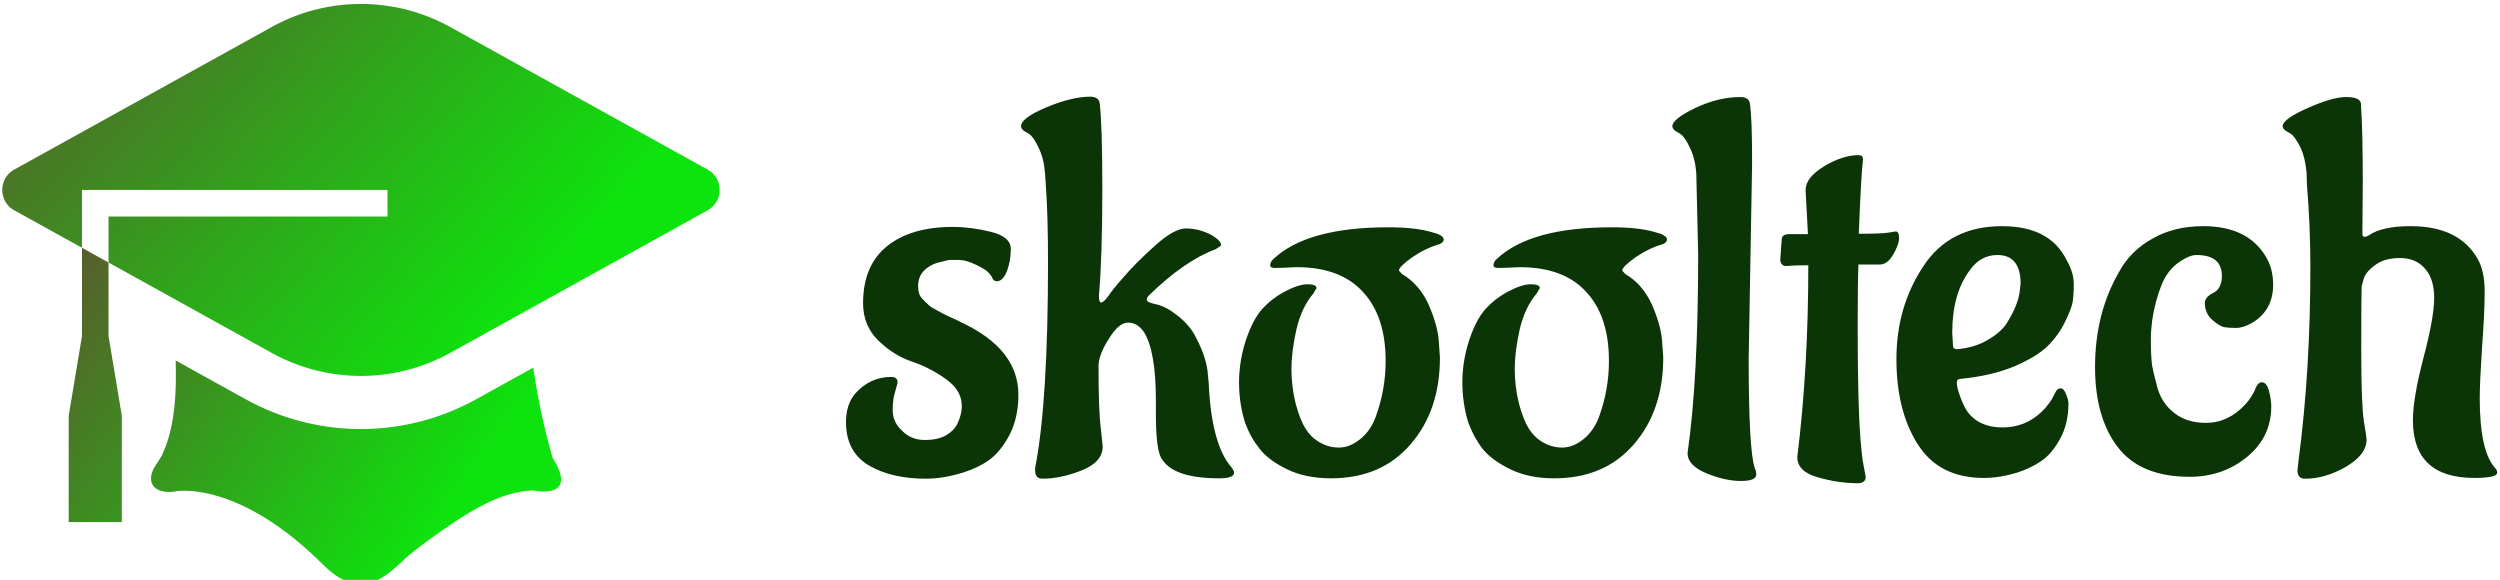 <svg data-v-423bf9ae="" xmlns="http://www.w3.org/2000/svg" viewBox="0 0 388 90" class="iconLeft"><!----><!----><!----><g data-v-423bf9ae="" id="3ce545df-a5fd-4403-8816-ceab741da2ba" fill="#0C3507" transform="matrix(5.894,0,0,5.894,130.471,-2.092)"><path d="M4.68 10.75L4.68 10.75Q4.68 11.35 4.45 11.80Q4.21 12.25 3.92 12.46Q3.63 12.67 3.22 12.80L3.22 12.80Q2.69 12.96 2.25 12.96L2.25 12.96Q1.34 12.96 0.74 12.61Q0.14 12.25 0.14 11.47L0.14 11.47Q0.14 11.00 0.39 10.71L0.39 10.71Q0.78 10.28 1.33 10.28L1.33 10.28Q1.50 10.28 1.50 10.43L1.50 10.43Q1.50 10.44 1.44 10.65Q1.37 10.85 1.37 11.16Q1.37 11.47 1.62 11.70Q1.86 11.94 2.21 11.94Q2.56 11.94 2.77 11.82Q2.98 11.70 3.07 11.52L3.07 11.52Q3.19 11.27 3.19 11.05L3.19 11.05Q3.19 10.64 2.79 10.35Q2.38 10.05 1.89 9.88Q1.40 9.72 0.99 9.32Q0.59 8.93 0.59 8.34L0.59 8.34Q0.59 7.34 1.23 6.83Q1.86 6.33 2.95 6.33L2.95 6.33Q3.43 6.33 3.96 6.46Q4.48 6.59 4.48 6.91Q4.48 7.22 4.38 7.49Q4.27 7.76 4.12 7.76L4.12 7.76Q4.03 7.76 4.00 7.69Q3.98 7.63 3.91 7.55Q3.84 7.46 3.57 7.33Q3.30 7.20 3.12 7.20Q2.93 7.20 2.86 7.20Q2.80 7.21 2.65 7.25Q2.49 7.28 2.37 7.35L2.37 7.35Q2.04 7.53 2.04 7.88L2.04 7.88Q2.04 8.11 2.14 8.21Q2.24 8.32 2.30 8.37Q2.35 8.43 2.49 8.50Q2.63 8.58 2.69 8.61Q2.74 8.64 2.94 8.73Q3.14 8.82 3.19 8.85L3.19 8.85Q4.68 9.55 4.68 10.75ZM8.12 8.13L8.12 8.13Q8.06 8.19 8.06 8.25Q8.06 8.32 8.32 8.37Q8.58 8.43 8.89 8.68Q9.20 8.93 9.35 9.23L9.35 9.23Q9.65 9.80 9.67 10.23L9.67 10.23L9.69 10.42Q9.76 12.05 10.29 12.66L10.29 12.66Q10.36 12.75 10.36 12.80L10.36 12.80Q10.36 12.95 9.97 12.95L9.97 12.95Q8.79 12.95 8.47 12.46L8.47 12.46Q8.30 12.26 8.30 11.24L8.30 11.24L8.30 10.89Q8.30 9.59 7.98 9.09L7.98 9.09Q7.81 8.85 7.57 8.85Q7.32 8.85 7.06 9.28Q6.79 9.70 6.79 10.00L6.79 10.00Q6.79 11.17 6.85 11.63Q6.90 12.10 6.90 12.11L6.90 12.11Q6.90 12.52 6.35 12.74Q5.80 12.96 5.31 12.96L5.31 12.96Q5.12 12.96 5.12 12.74L5.12 12.74L5.12 12.68Q5.46 10.96 5.46 7.25L5.46 7.25Q5.46 6.03 5.40 5.19L5.40 5.19L5.38 4.91Q5.35 4.52 5.21 4.24Q5.08 3.96 4.96 3.88L4.96 3.88L4.84 3.81Q4.75 3.75 4.75 3.68L4.75 3.68Q4.75 3.46 5.42 3.18Q6.09 2.90 6.58 2.90L6.58 2.90Q6.80 2.91 6.82 3.07L6.82 3.07Q6.89 3.63 6.89 5.37Q6.89 7.11 6.80 8.15L6.80 8.15Q6.80 8.32 6.86 8.32Q6.92 8.32 7.04 8.16Q7.15 7.99 7.46 7.64Q7.76 7.29 8.27 6.83Q8.78 6.37 9.09 6.37Q9.41 6.37 9.72 6.52Q10.02 6.68 10.02 6.82L10.02 6.82L9.87 6.92Q9.07 7.21 8.12 8.13ZM12.00 7.39L12.00 7.39Q11.63 7.41 11.47 7.41Q11.31 7.42 11.31 7.34Q11.31 7.25 11.40 7.17L11.40 7.17Q12.29 6.34 14.42 6.34L14.42 6.34Q15.15 6.34 15.57 6.47L15.57 6.47L15.71 6.51Q15.88 6.58 15.88 6.66L15.88 6.66Q15.88 6.73 15.78 6.78L15.78 6.78Q15.40 6.89 15.05 7.13Q14.70 7.38 14.70 7.48L14.70 7.48L14.78 7.57Q15.23 7.83 15.48 8.37Q15.72 8.92 15.75 9.34L15.75 9.34L15.78 9.77Q15.78 11.16 15.01 12.05Q14.24 12.95 12.91 12.95L12.91 12.95Q12.24 12.95 11.75 12.71Q11.26 12.47 11.03 12.17Q10.79 11.87 10.65 11.49L10.65 11.49Q10.49 10.98 10.49 10.42Q10.49 9.87 10.67 9.31Q10.86 8.75 11.11 8.48Q11.35 8.22 11.66 8.05L11.66 8.05Q12.05 7.84 12.29 7.84Q12.53 7.84 12.53 7.94L12.53 7.94L12.45 8.08Q12.14 8.44 12.00 9.03Q11.87 9.62 11.87 10.07Q11.87 10.53 11.98 10.98Q12.10 11.42 12.24 11.64Q12.38 11.86 12.56 11.97L12.56 11.97Q12.82 12.14 13.12 12.14Q13.41 12.14 13.69 11.91Q13.97 11.68 14.10 11.30L14.10 11.30Q14.35 10.60 14.35 9.86L14.35 9.86Q14.35 8.68 13.75 8.04Q13.16 7.39 12.00 7.39ZM17.88 7.39L17.88 7.39Q17.51 7.41 17.35 7.41Q17.19 7.42 17.19 7.34Q17.19 7.25 17.28 7.17L17.28 7.17Q18.17 6.34 20.30 6.34L20.30 6.34Q21.03 6.34 21.45 6.47L21.45 6.47L21.59 6.51Q21.76 6.58 21.76 6.66L21.76 6.66Q21.76 6.73 21.66 6.78L21.66 6.78Q21.28 6.89 20.93 7.13Q20.58 7.38 20.58 7.48L20.58 7.48L20.66 7.57Q21.11 7.83 21.36 8.37Q21.60 8.92 21.63 9.34L21.63 9.34L21.66 9.77Q21.66 11.16 20.89 12.05Q20.12 12.95 18.79 12.95L18.79 12.95Q18.12 12.95 17.63 12.71Q17.14 12.47 16.90 12.17Q16.67 11.87 16.53 11.49L16.53 11.49Q16.37 10.98 16.37 10.42Q16.37 9.87 16.55 9.31Q16.74 8.75 16.99 8.48Q17.23 8.22 17.54 8.05L17.54 8.05Q17.93 7.84 18.17 7.84Q18.41 7.84 18.41 7.94L18.41 7.94L18.33 8.08Q18.02 8.44 17.88 9.03Q17.75 9.62 17.75 10.07Q17.75 10.53 17.86 10.98Q17.98 11.42 18.12 11.64Q18.26 11.86 18.44 11.97L18.44 11.97Q18.70 12.14 19.00 12.14Q19.29 12.14 19.57 11.91Q19.85 11.68 19.98 11.30L19.98 11.30Q20.23 10.60 20.23 9.86L20.23 9.86Q20.23 8.68 19.63 8.04Q19.04 7.39 17.88 7.39ZM24.00 4.66L24.00 4.66L23.91 9.80Q23.91 12.21 24.07 12.68L24.07 12.68Q24.11 12.77 24.11 12.85L24.11 12.85Q24.11 13.02 23.70 13.02Q23.30 13.02 22.80 12.82Q22.30 12.61 22.30 12.29L22.30 12.29Q22.58 10.33 22.58 7.06L22.58 7.06L22.53 4.91Q22.50 4.52 22.36 4.24Q22.23 3.96 22.11 3.88L22.11 3.88L21.99 3.81Q21.90 3.75 21.90 3.68L21.90 3.68Q21.90 3.49 22.50 3.20Q23.11 2.91 23.69 2.91L23.69 2.91Q23.91 2.91 23.94 3.07L23.94 3.07Q24.00 3.43 24.00 4.66ZM24.74 7.21L24.74 7.21L24.78 6.65Q24.79 6.52 24.98 6.52L24.98 6.52L25.47 6.52L25.41 5.40L25.41 5.35Q25.41 5.03 25.90 4.73Q26.39 4.44 26.80 4.44L26.80 4.44Q26.92 4.44 26.92 4.55L26.92 4.55L26.92 4.56Q26.87 4.94 26.81 6.51L26.81 6.51Q27.43 6.51 27.59 6.48Q27.76 6.45 27.78 6.45L27.78 6.45Q27.87 6.45 27.87 6.62Q27.87 6.79 27.72 7.05Q27.57 7.31 27.38 7.32L27.38 7.32L26.80 7.32Q26.78 7.80 26.78 8.93Q26.78 10.05 26.80 10.78Q26.82 11.51 26.85 11.88Q26.88 12.25 26.91 12.47Q26.95 12.70 26.97 12.80Q26.99 12.89 26.99 12.92L26.99 12.92Q26.99 13.06 26.81 13.08L26.81 13.08Q26.26 13.08 25.72 12.92Q25.19 12.77 25.19 12.39L25.19 12.39Q25.48 10.04 25.48 7.34L25.48 7.34Q25.10 7.34 24.91 7.36L24.91 7.36L24.89 7.36Q24.77 7.36 24.74 7.21ZM29.27 9.11L29.27 9.11L29.29 9.46Q29.29 9.55 29.40 9.55L29.40 9.55Q29.85 9.51 30.18 9.32Q30.52 9.13 30.69 8.89L30.69 8.89Q31.02 8.37 31.05 7.99L31.05 7.99L31.07 7.83Q31.07 7.07 30.46 7.07L30.46 7.07Q30.02 7.07 29.74 7.46L29.74 7.46Q29.27 8.08 29.27 9.11ZM32.33 10.98L32.33 10.98Q32.33 11.51 32.11 11.91Q31.89 12.31 31.62 12.49Q31.35 12.68 30.98 12.80L30.98 12.80Q30.52 12.94 30.10 12.94L30.10 12.94Q28.92 12.94 28.36 12.05Q27.80 11.17 27.80 9.81Q27.80 8.44 28.50 7.38Q29.19 6.31 30.58 6.31L30.58 6.31Q31.84 6.31 32.28 7.20L32.28 7.20Q32.47 7.53 32.47 7.83Q32.47 8.13 32.44 8.31Q32.41 8.48 32.24 8.83Q32.07 9.18 31.79 9.46Q31.51 9.74 30.91 10.00Q30.31 10.25 29.50 10.33L29.50 10.33Q29.39 10.33 29.39 10.43L29.39 10.43Q29.39 10.56 29.48 10.80Q29.57 11.05 29.68 11.21L29.68 11.21Q29.99 11.61 30.59 11.61L30.59 11.61Q31.19 11.61 31.61 11.21L31.61 11.21Q31.84 11.00 31.98 10.70L31.98 10.70Q32.03 10.58 32.12 10.58Q32.21 10.58 32.27 10.74Q32.33 10.89 32.33 10.98ZM37.67 11.06L37.67 11.06Q37.67 11.86 37.04 12.38Q36.40 12.91 35.52 12.91L35.52 12.91Q34.23 12.91 33.63 12.13Q33.03 11.35 33.03 10.02L33.03 10.02Q33.03 8.61 33.66 7.52L33.66 7.52Q33.96 6.96 34.54 6.64Q35.11 6.31 35.88 6.31L35.88 6.31Q37.04 6.31 37.52 7.10L37.52 7.10Q37.72 7.42 37.72 7.85L37.72 7.85Q37.72 8.53 37.16 8.86L37.16 8.86Q36.93 8.99 36.74 8.99Q36.55 8.99 36.43 8.97Q36.32 8.95 36.12 8.78Q35.92 8.61 35.92 8.32L35.92 8.32Q35.94 8.16 36.16 8.06L36.16 8.06Q36.37 7.94 36.37 7.62L36.37 7.62Q36.37 7.07 35.70 7.07L35.70 7.07Q35.53 7.07 35.30 7.22Q35.07 7.36 34.92 7.59Q34.76 7.83 34.63 8.32Q34.50 8.82 34.50 9.28Q34.50 9.73 34.53 9.96Q34.57 10.19 34.68 10.59Q34.80 10.99 35.13 11.24Q35.46 11.49 35.95 11.49L35.95 11.49Q36.54 11.49 36.99 11.00L36.99 11.00Q37.17 10.81 37.28 10.53L37.28 10.53Q37.34 10.42 37.42 10.42L37.42 10.42Q37.55 10.42 37.61 10.65Q37.67 10.88 37.67 11.06ZM40.08 5.15L40.08 5.15L40.07 6.51Q40.07 6.59 40.12 6.59Q40.18 6.59 40.24 6.55L40.24 6.55Q40.59 6.31 41.34 6.31L41.34 6.31Q42.62 6.31 43.11 7.18L43.11 7.18Q43.29 7.50 43.29 8.04Q43.29 8.57 43.22 9.51Q43.16 10.44 43.16 10.84L43.16 10.84Q43.16 12.21 43.55 12.66L43.55 12.66Q43.62 12.73 43.62 12.80L43.62 12.80Q43.62 12.94 43.02 12.94L43.02 12.94Q41.40 12.94 41.40 11.42L41.40 11.42Q41.40 10.84 41.68 9.77Q41.96 8.71 41.96 8.20Q41.96 7.70 41.72 7.43Q41.48 7.15 41.06 7.15Q40.64 7.15 40.40 7.34Q40.15 7.52 40.10 7.71L40.10 7.71L40.05 7.90Q40.04 8.16 40.04 9.59Q40.04 11.02 40.11 11.45Q40.18 11.87 40.18 11.93L40.18 11.93Q40.18 12.33 39.63 12.65Q39.09 12.96 38.56 12.96L38.56 12.96Q38.36 12.96 38.36 12.74L38.36 12.74L38.39 12.47Q38.70 10.12 38.70 7.38L38.70 7.38Q38.70 6.31 38.61 5.22L38.61 5.22L38.60 4.91Q38.57 4.52 38.44 4.24Q38.30 3.96 38.19 3.88L38.19 3.88L38.07 3.81Q37.97 3.75 37.97 3.68L37.97 3.68Q37.97 3.49 38.63 3.20Q39.28 2.91 39.64 2.91Q40.00 2.91 40.03 3.07L40.03 3.07Q40.08 3.78 40.08 5.15Z"></path></g><defs data-v-423bf9ae=""><linearGradient data-v-423bf9ae="" gradientTransform="rotate(25)" id="9364bef9-434c-4ec1-92f2-b44c646e9fc7" x1="0%" y1="0%" x2="100%" y2="0%"><stop data-v-423bf9ae="" offset="0%" style="stop-color: rgb(90, 90, 45); stop-opacity: 1;"></stop><stop data-v-423bf9ae="" offset="100%" style="stop-color: rgb(13, 227, 13); stop-opacity: 1;"></stop></linearGradient></defs><g data-v-423bf9ae="" id="cf21b6c7-5e91-4bf5-8399-6cc1ab48edb9" transform="matrix(1.237,0,0,1.237,-5.831,-16.22)" stroke="none" fill="url(#9364bef9-434c-4ec1-92f2-b44c646e9fc7)"><path d="M71.62 59.237l-7.172 3.973a29.916 29.916 0 01-14.45 3.734 29.924 29.924 0 01-14.449-3.734l-8.796-4.873c.11 4.083-.062 8.421-1.726 11.882-.459.945-1.377 1.8-1.36 2.936.02 1.576 1.812 1.842 3.102 1.602 0 0 7.604-1.458 18.126 8.854 1.045 1.025 2.076 1.989 3.492 2.49 2.771.983 4.831-.715 6.735-2.508 1.296-1.219 2.741-2.277 4.193-3.306 3.486-2.463 7.91-5.56 12.351-5.635 0 0 5.729 1.25 2.396-4.062 0 0-1.527-4.921-2.442-11.353M14.998 55.277l-1.667 10v13.334h6.667V65.277l-1.667-10v-9.226l-3.333-1.847z"></path><path d="M93.499 34.391L61.22 16.512a23.139 23.139 0 00-22.438 0L6.498 34.391c-1.998 1.108-1.998 3.996 0 5.106l8.5 4.706v-7.259h38.334v3.333H18.331v5.773l20.45 11.327a23.15 23.15 0 0022.438 0l32.279-17.879c2.003-1.111 2.003-3.998.001-5.107"></path></g><!----></svg>